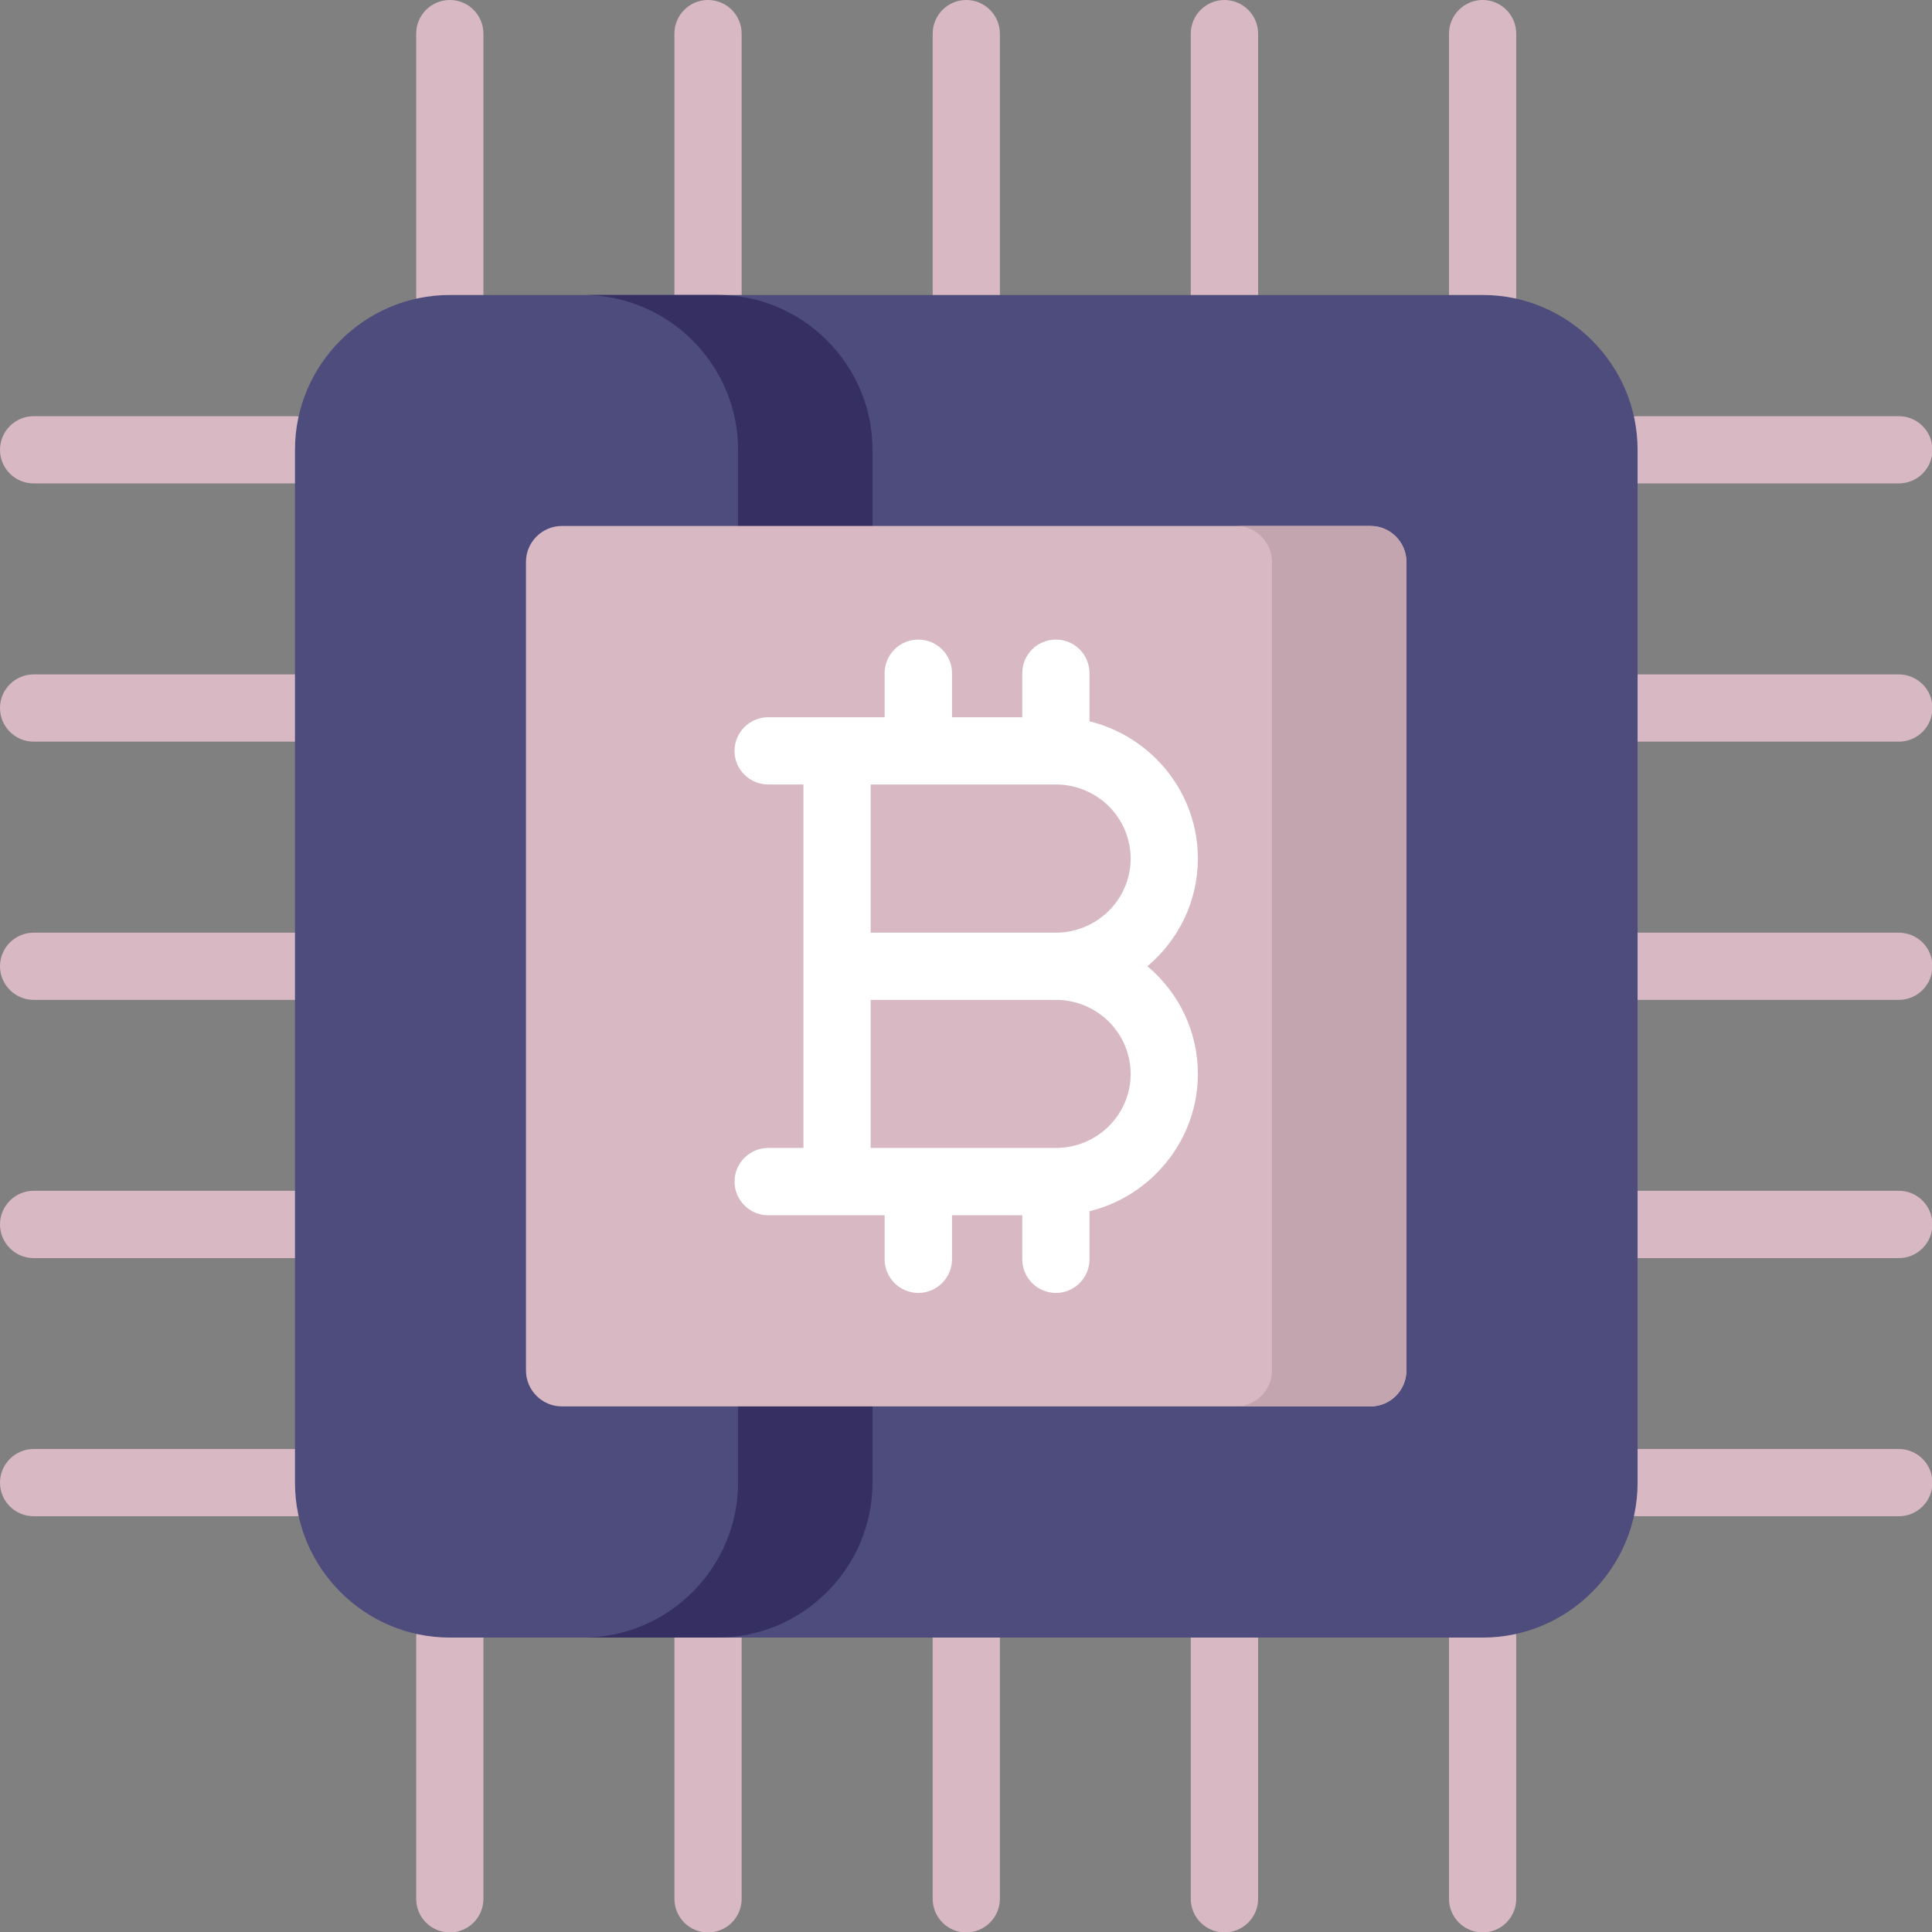 <svg width="41" height="41" viewBox="0 0 41 41" fill="none" xmlns="http://www.w3.org/2000/svg">
<rect x="0" y="0" width="41" height="41" fill="#808080" stroke="none"/>
<path d="M10.259 40.294C10.259 40.691 9.941 41.009 9.547 41.009C9.151 41.009 8.832 40.691 8.832 40.294V34.752C8.832 34.358 9.151 34.038 9.547 34.038C9.941 34.038 10.259 34.358 10.259 34.752V40.294ZM0.715 32.177C0.321 32.177 0 31.858 0 31.465C0 31.071 0.321 30.75 0.715 30.75H6.26C6.653 30.75 6.971 31.071 6.971 31.465C6.971 31.859 6.653 32.177 6.26 32.177H0.715ZM0.715 10.259C0.321 10.259 0 9.941 0 9.547C0 9.151 0.321 8.832 0.715 8.832H6.26C6.653 8.832 6.971 9.151 6.971 9.547C6.971 9.941 6.653 10.259 6.26 10.259H0.715ZM0.715 15.739C0.321 15.739 0 15.421 0 15.024C0 14.631 0.321 14.312 0.715 14.312H6.26C6.653 14.312 6.971 14.631 6.971 15.024C6.971 15.421 6.653 15.739 6.26 15.739H0.715ZM0.715 21.219C0.321 21.219 0 20.898 0 20.505C0 20.111 0.321 19.793 0.715 19.793H6.26C6.653 19.793 6.971 20.111 6.971 20.505C6.971 20.898 6.653 21.219 6.26 21.219H0.715ZM0.715 26.699C0.321 26.699 0 26.378 0 25.985C0 25.591 0.321 25.27 0.715 25.27H6.26C6.653 25.27 6.971 25.591 6.971 25.985C6.971 26.378 6.653 26.699 6.26 26.699H0.715ZM8.832 0.715C8.832 0.321 9.151 0 9.547 0C9.941 0 10.259 0.321 10.259 0.715V6.26C10.259 6.653 9.941 6.972 9.547 6.972C9.151 6.972 8.832 6.653 8.832 6.26V0.715ZM30.75 0.715C30.75 0.321 31.071 0 31.465 0C31.859 0 32.177 0.321 32.177 0.715V6.26C32.177 6.653 31.858 6.972 31.465 6.972C31.071 6.972 30.75 6.653 30.75 6.26V0.715ZM25.27 0.715C25.27 0.321 25.591 0 25.985 0C26.378 0 26.699 0.321 26.699 0.715V6.26C26.699 6.653 26.378 6.972 25.985 6.972C25.591 6.972 25.27 6.653 25.27 6.26V0.715ZM19.793 0.715C19.793 0.321 20.111 0 20.505 0C20.898 0 21.219 0.321 21.219 0.715V6.26C21.219 6.653 20.898 6.972 20.505 6.972C20.111 6.972 19.793 6.653 19.793 6.26V0.715ZM14.312 0.715C14.312 0.321 14.631 0 15.024 0C15.421 0 15.739 0.321 15.739 0.715V6.26C15.739 6.653 15.421 6.972 15.024 6.972C14.631 6.972 14.312 6.653 14.312 6.26V0.715ZM40.294 30.75C40.691 30.75 41.009 31.071 41.009 31.465C41.009 31.859 40.691 32.177 40.294 32.177H34.752C34.358 32.177 34.038 31.858 34.038 31.465C34.038 31.071 34.358 30.75 34.752 30.75H40.294ZM40.294 8.832C40.691 8.832 41.009 9.151 41.009 9.547C41.009 9.941 40.691 10.259 40.294 10.259H34.752C34.358 10.259 34.038 9.941 34.038 9.547C34.038 9.151 34.358 8.832 34.752 8.832H40.294ZM40.294 14.312C40.691 14.312 41.009 14.631 41.009 15.024C41.009 15.421 40.691 15.739 40.294 15.739H34.752C34.358 15.739 34.038 15.421 34.038 15.024C34.038 14.631 34.358 14.312 34.752 14.312H40.294ZM40.294 19.793C40.691 19.793 41.009 20.111 41.009 20.505C41.009 20.898 40.691 21.219 40.294 21.219H34.752C34.358 21.219 34.038 20.898 34.038 20.505C34.038 20.111 34.358 19.793 34.752 19.793H40.294ZM40.294 25.27C40.691 25.27 41.009 25.591 41.009 25.985C41.009 26.378 40.691 26.699 40.294 26.699H34.752C34.358 26.699 34.038 26.378 34.038 25.985C34.038 25.591 34.358 25.27 34.752 25.27H40.294ZM32.177 40.294C32.177 40.691 31.858 41.009 31.465 41.009C31.071 41.009 30.75 40.691 30.75 40.294V34.752C30.75 34.358 31.071 34.038 31.465 34.038C31.859 34.038 32.177 34.358 32.177 34.752V40.294ZM26.699 40.294C26.699 40.691 26.378 41.009 25.985 41.009C25.591 41.009 25.27 40.691 25.27 40.294V34.752C25.27 34.358 25.591 34.038 25.985 34.038C26.378 34.038 26.699 34.358 26.699 34.752V40.294ZM21.219 40.294C21.219 40.691 20.898 41.009 20.505 41.009C20.111 41.009 19.793 40.691 19.793 40.294V34.752C19.793 34.358 20.111 34.038 20.505 34.038C20.898 34.038 21.219 34.358 21.219 34.752V40.294ZM15.739 40.294C15.739 40.691 15.421 41.009 15.024 41.009C14.631 41.009 14.312 40.691 14.312 40.294V34.752C14.312 34.358 14.631 34.038 15.024 34.038C15.421 34.038 15.739 34.358 15.739 34.752V40.294Z" fill="#D8B9C3"/>
<path fill-rule="evenodd" clip-rule="evenodd" d="M9.547 6.26H31.465C33.272 6.26 34.752 7.737 34.752 9.547V31.465C34.752 33.272 33.272 34.752 31.465 34.752H9.547C7.737 34.752 6.26 33.272 6.26 31.465V9.547C6.26 7.737 7.737 6.26 9.547 6.26Z" fill="#4D4C7D"/>
<path fill-rule="evenodd" clip-rule="evenodd" d="M12.373 6.259H15.229C17.036 6.259 18.516 7.737 18.516 9.547V31.465C18.516 33.272 17.036 34.752 15.229 34.752H12.373C14.182 34.752 15.663 33.272 15.663 31.465V9.547C15.663 7.737 14.182 6.259 12.373 6.259Z" fill="#363062"/>
<path fill-rule="evenodd" clip-rule="evenodd" d="M11.923 11.162H29.085C29.503 11.162 29.846 11.505 29.846 11.923V29.085C29.846 29.503 29.503 29.846 29.085 29.846H11.923C11.505 29.846 11.162 29.503 11.162 29.085V11.923C11.162 11.505 11.505 11.162 11.923 11.162Z" fill="#D8B9C3"/>
<path fill-rule="evenodd" clip-rule="evenodd" d="M26.233 11.162H29.086C29.504 11.162 29.846 11.505 29.846 11.923V29.085C29.846 29.503 29.504 29.846 29.086 29.846H26.233C26.651 29.846 26.993 29.503 26.993 29.085V11.923C26.993 11.505 26.651 11.162 26.233 11.162Z" fill="#C2A5AF"/>
<path d="M18.773 15.221V14.286C18.773 13.892 19.094 13.573 19.488 13.573C19.882 13.573 20.203 13.892 20.203 14.286V15.221H21.694V14.286C21.694 13.892 22.012 13.573 22.409 13.573C22.802 13.573 23.121 13.892 23.121 14.286V15.308C23.663 15.44 24.148 15.72 24.534 16.101C25.081 16.645 25.421 17.395 25.421 18.22C25.421 19.105 25.027 19.935 24.35 20.505C25.027 21.073 25.421 21.904 25.421 22.791C25.421 23.614 25.081 24.364 24.534 24.909C24.148 25.291 23.663 25.572 23.121 25.704V26.724C23.121 27.117 22.802 27.438 22.409 27.438C22.012 27.438 21.694 27.117 21.694 26.724V25.79H20.203V26.724C20.203 27.117 19.882 27.438 19.488 27.438C19.094 27.438 18.773 27.117 18.773 26.724V25.79H16.303C15.909 25.79 15.588 25.469 15.588 25.076C15.588 24.682 15.909 24.361 16.303 24.361H17.05V20.505V16.648H16.303C15.909 16.648 15.588 16.33 15.588 15.936C15.588 15.54 15.909 15.221 16.303 15.221C17.125 15.221 17.951 15.221 18.773 15.221ZM22.409 21.219H18.477V24.361H22.409C22.845 24.361 23.242 24.186 23.53 23.9C23.816 23.617 23.994 23.223 23.994 22.792C23.994 22.357 23.816 21.966 23.53 21.68C23.242 21.395 22.845 21.219 22.409 21.219ZM22.409 16.648H18.477V19.793H22.409C22.845 19.793 23.242 19.614 23.53 19.329C23.816 19.046 23.994 18.652 23.994 18.22C23.994 17.789 23.816 17.395 23.53 17.109C23.242 16.826 22.845 16.648 22.409 16.648Z" fill="white"/>
</svg>
